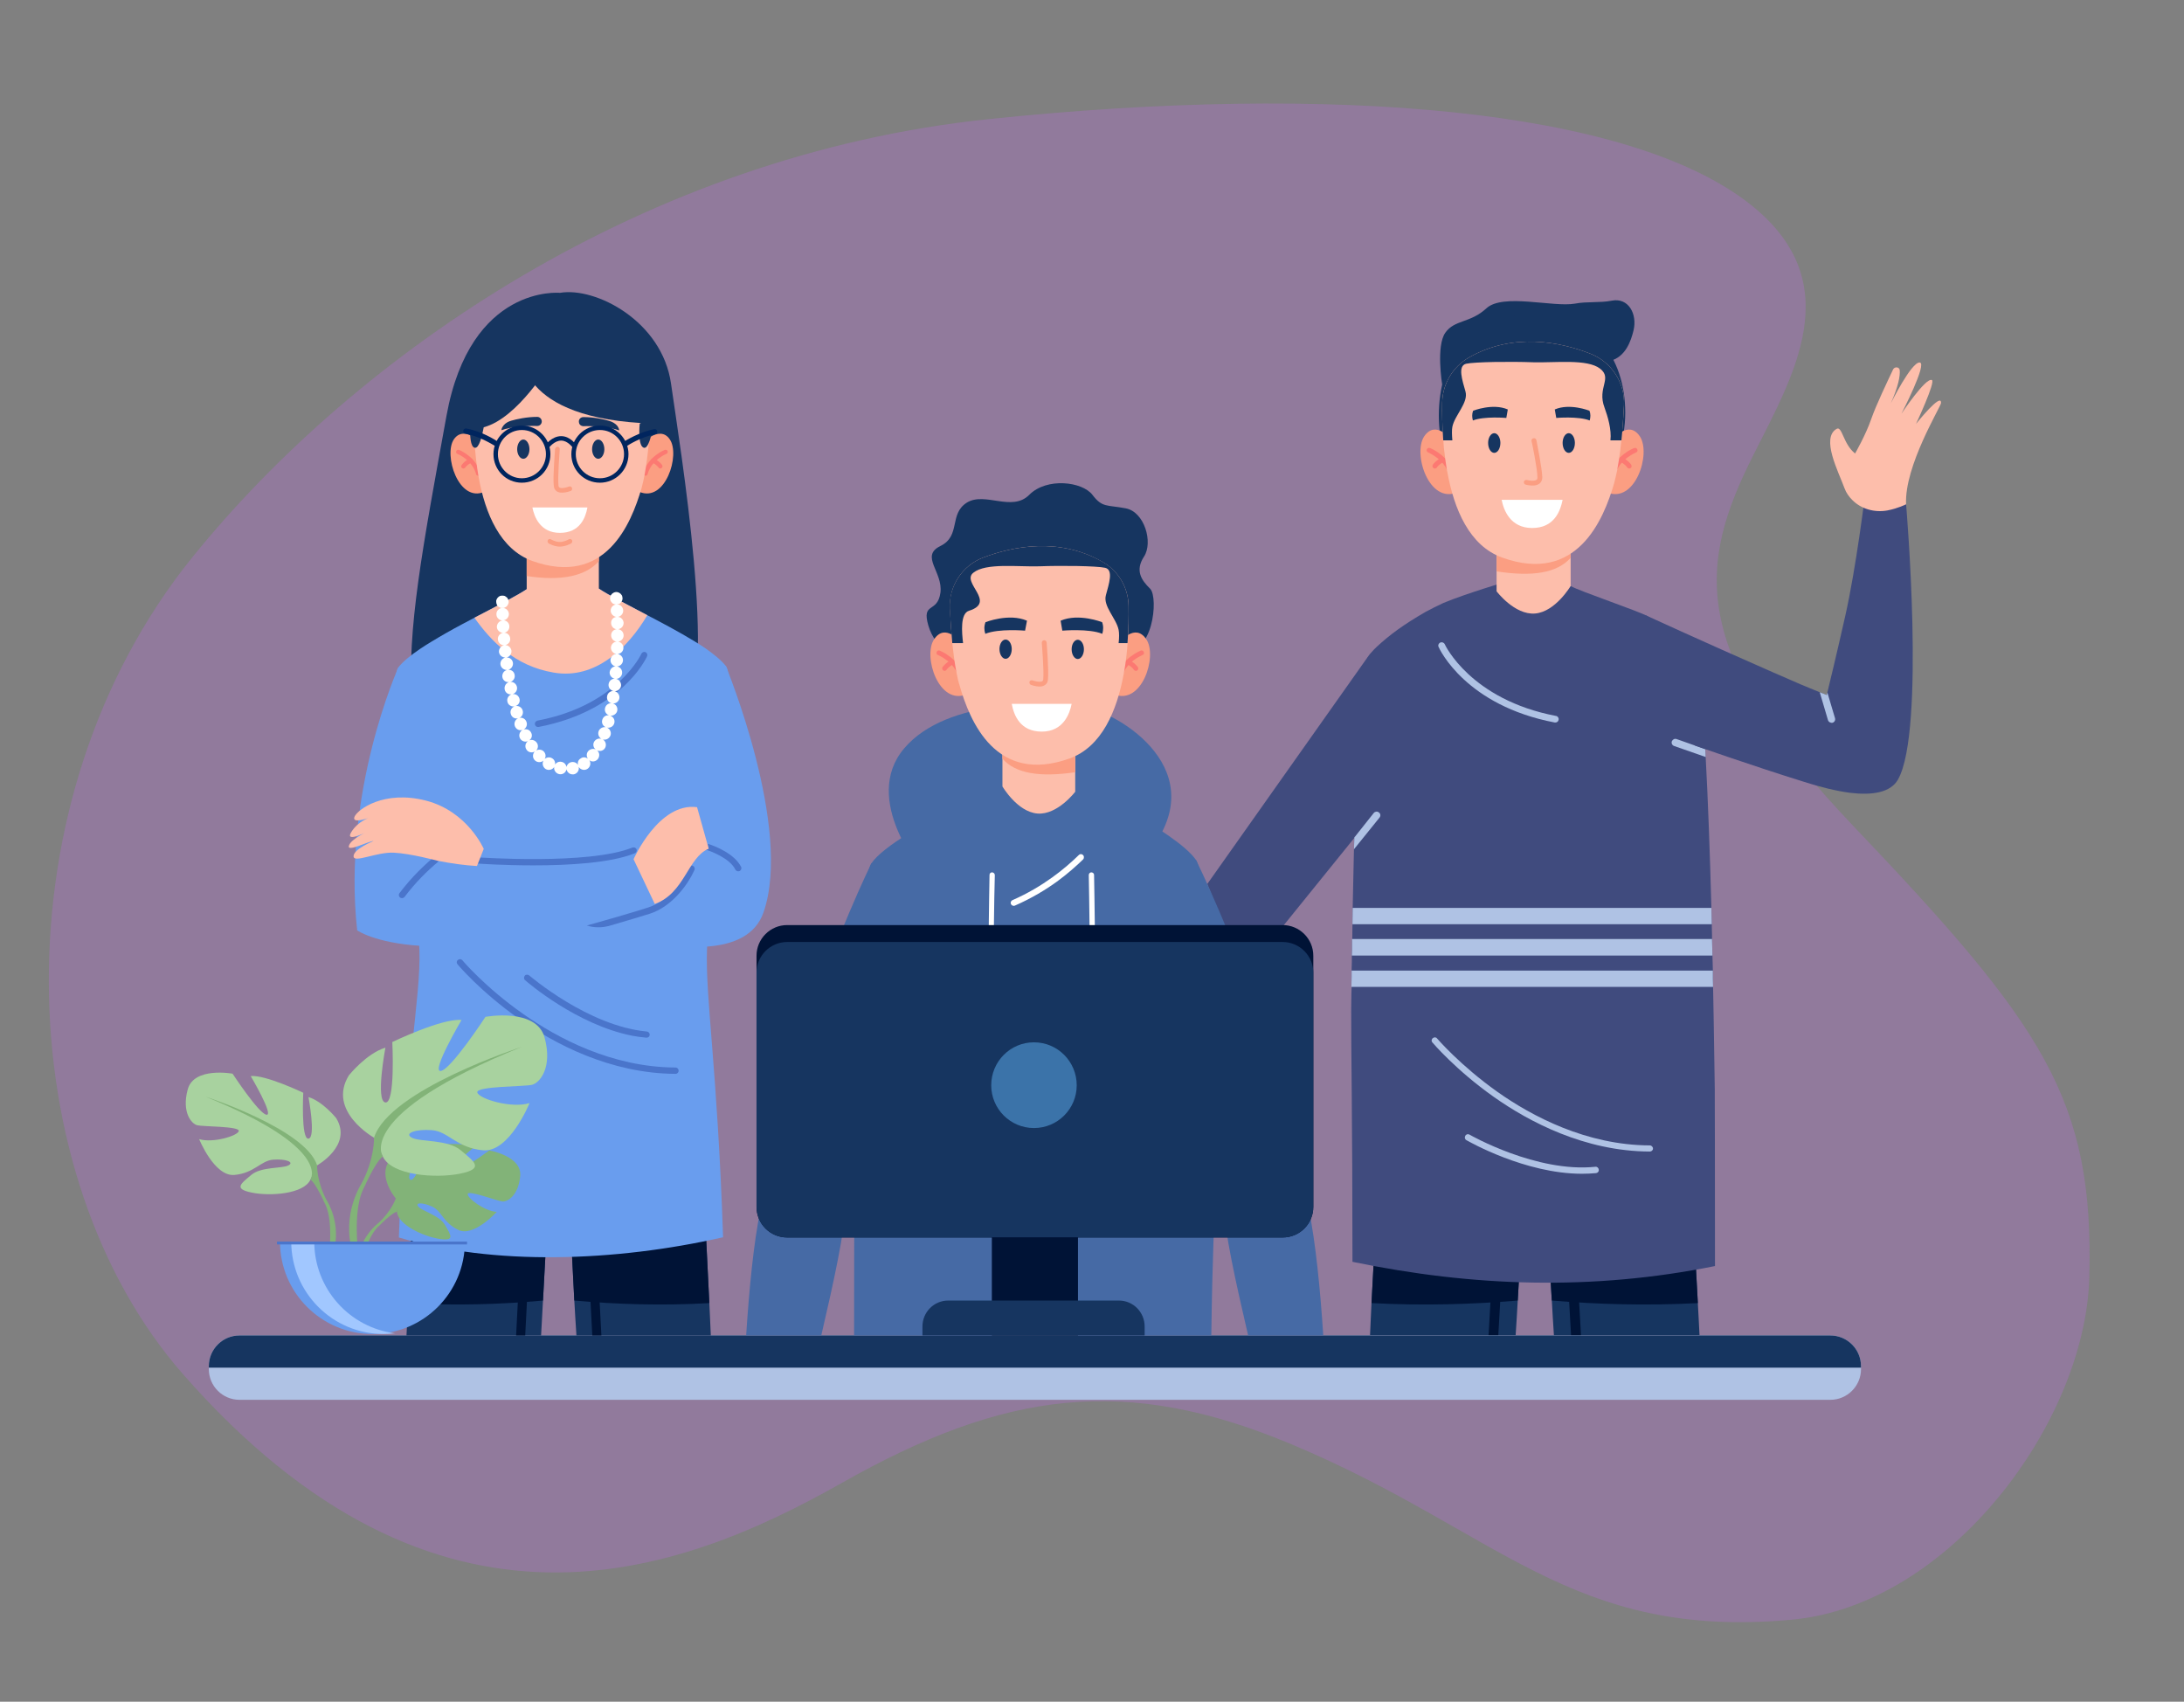 <svg xmlns="http://www.w3.org/2000/svg" width="1032" height="804" fill="none" viewBox="0 0 1032 804"><rect x="0" y="0" width="1032" height="804" fill="#808080" stroke="none"/><path fill="url(#paint0_linear_826_502)" d="M86.481 649.268C4.414 555.685 -2.059 378.273 91.006 263.144C168.586 167.211 304.45 73.27 467.097 56.286C629.743 39.302 769.972 51.196 827.204 96.661C874.027 133.851 847.066 177.845 828.22 215.583C803.023 265.959 796.473 307.062 875.534 390.024C965.799 484.72 989.466 519.401 987.258 603.401C985.513 671.713 921.489 758.394 846.577 765.265C742.244 774.814 708.18 723.397 610.362 682.41C531.931 649.522 474.929 656.971 397.6 700.741C320.242 744.477 206.881 786.587 86.481 649.268Z" opacity=".5"/><g clip-path="url(#clip0_826_502)"><path fill="#163560" d="M716.179 630.961C716.579 625.161 716.879 619.561 717.179 614.461C718.379 593.461 719.179 579.061 719.179 579.061L710.979 578.661L706.279 578.461L650.379 576.061C650.379 576.061 649.279 592.061 648.079 615.661C647.879 620.461 647.579 625.561 647.379 630.961H716.179Z"/><path fill="#001336" d="M710.978 578.661L719.178 579.061C719.178 579.061 718.378 593.461 717.178 614.461C695.678 616.261 672.178 616.961 648.078 615.661C649.278 592.061 650.378 576.061 650.378 576.061L706.278 578.461L710.978 578.661Z"/><path fill="#001336" d="M707.979 630.961C709.279 608.561 710.379 589.261 710.979 578.761L706.379 578.461C705.779 589.161 704.679 608.461 703.379 630.961H707.979Z"/><path fill="#163560" d="M734.276 630.961H803.076C802.776 625.561 802.576 620.461 802.276 615.661C801.076 592.061 800.076 576.061 800.076 576.061L744.076 578.461L739.476 578.661L731.176 579.061C731.176 579.061 731.976 593.461 733.276 614.461C733.576 619.561 733.876 625.161 734.276 630.961Z"/><path fill="#001336" d="M739.476 578.661L731.176 579.061C731.176 579.061 731.976 593.461 733.276 614.461C754.776 616.261 778.276 616.961 802.276 615.661C801.076 592.061 800.076 576.061 800.076 576.061L744.076 578.461L739.476 578.661Z"/><path fill="#001336" d="M747.077 630.961C745.777 608.461 744.677 589.161 744.077 578.461L739.477 578.761C739.977 589.261 741.077 608.561 742.377 630.961H747.077Z"/><path fill="#404B7E" d="M810.378 598.161C752.478 609.861 695.979 607.961 639.079 596.161C639.079 528.861 638.379 493.361 638.479 476.361C638.545 474.027 638.579 471.727 638.579 469.461C638.579 468.394 638.612 467.327 638.679 466.261C638.679 464.661 638.679 463.061 638.679 461.461C638.679 460.994 638.679 460.527 638.679 460.061C638.679 459.527 638.679 459.027 638.679 458.561C638.745 458.427 638.745 458.294 638.679 458.161C638.745 456.894 638.779 455.627 638.779 454.361C638.779 453.427 638.779 452.461 638.779 451.461C638.845 450.594 638.878 449.761 638.878 448.961C638.878 447.561 638.878 446.161 638.878 444.761C638.878 444.427 638.912 444.061 638.979 443.661C638.979 441.327 639.012 438.994 639.079 436.661V436.461C639.079 433.994 639.112 431.494 639.179 428.961C639.379 419.561 639.579 410.261 639.779 401.261C639.845 399.394 639.912 397.527 639.979 395.661C641.079 355.361 642.879 322.661 645.679 312.561C646.012 311.294 646.345 310.394 646.679 309.861C647.079 309.261 647.579 308.661 648.179 308.061C648.845 307.261 649.645 306.427 650.579 305.561C656.679 299.961 662.779 295.361 673.679 289.061C674.879 288.361 680.679 285.461 682.079 284.861C693.479 280.161 711.479 274.961 711.679 274.761L742.378 276.961C745.978 279.161 774.979 288.961 778.579 291.161C779.579 291.827 780.612 292.494 781.679 293.161C789.979 298.561 797.079 303.861 800.179 308.361C802.479 311.761 804.279 329.161 805.779 353.961C805.845 355.161 805.912 356.394 805.979 357.661C807.079 378.061 807.979 402.861 808.679 428.961C808.745 431.561 808.812 434.127 808.878 436.661C808.878 436.994 808.878 437.327 808.878 437.661C808.878 439.127 808.912 440.594 808.979 442.061C808.979 442.594 808.979 443.127 808.979 443.661C809.045 446.261 809.112 448.861 809.179 451.461C809.245 453.794 809.312 456.161 809.378 458.561C809.378 459.827 809.378 461.127 809.378 462.461C809.445 463.727 809.479 464.994 809.479 466.261C809.612 471.727 809.712 477.161 809.779 482.561C809.979 493.361 810.079 504.061 810.279 514.461C810.279 515.594 810.279 516.761 810.279 517.961C810.279 520.561 810.378 543.861 810.378 598.161Z"/><path fill="#163560" d="M681.476 181.761C681.476 181.761 678.476 163.461 682.976 157.161C687.376 150.961 694.676 152.761 702.376 145.661C710.176 138.461 733.876 145.261 744.176 143.461C749.876 142.361 755.976 143.161 761.576 142.061C769.476 140.461 773.776 148.361 771.876 156.161C770.676 161.061 768.176 168.561 760.976 170.461C760.976 170.461 692.076 157.961 681.476 181.761Z"/><path fill="#163560" d="M679.879 196.46C679.879 223.06 696.279 241.36 722.879 241.36C749.479 241.36 767.979 221.66 767.979 195.06C767.979 168.46 752.279 148.36 725.679 148.36C693.779 148.36 679.879 169.86 679.879 196.46Z"/><path fill="#FB9E82" d="M685.876 207.861C685.876 207.861 678.476 198.061 672.976 206.161C667.476 214.361 675.276 238.361 688.676 232.561L685.876 207.861Z"/><path fill="#FC7972" d="M685.779 225.06C685.279 225.06 684.879 224.76 684.679 224.26C682.579 216.86 674.879 213.86 674.879 213.76C674.279 213.56 673.979 212.86 674.179 212.36C674.379 211.76 675.079 211.46 675.679 211.66C675.979 211.76 684.479 215.06 686.879 223.66C687.079 224.26 686.679 224.86 686.079 225.06C686.012 225.06 685.912 225.06 685.779 225.06Z"/><path fill="#FC7972" d="M677.976 221.361C677.776 221.361 677.576 221.294 677.376 221.161C676.876 220.861 676.676 220.161 677.076 219.561C677.076 219.461 678.476 217.461 681.376 216.161C681.876 215.861 682.576 216.161 682.876 216.761C683.076 217.261 682.876 217.961 682.276 218.261C680.076 219.261 678.976 220.761 678.976 220.861C678.776 221.161 678.376 221.361 677.976 221.361Z"/><path fill="#FB9E82" d="M761.976 207.861C761.976 207.861 769.376 198.061 774.876 206.161C780.376 214.361 772.576 238.361 759.176 232.561L761.976 207.861Z"/><path fill="#FC7972" d="M762.076 225.06C762.576 225.06 763.076 224.76 763.176 224.26C765.276 216.86 772.976 213.86 773.076 213.76C773.676 213.56 773.976 212.86 773.676 212.36C773.476 211.76 772.876 211.46 772.276 211.66C771.876 211.76 763.376 215.06 760.976 223.66C760.876 224.26 761.176 224.86 761.776 225.06C761.909 225.06 762.009 225.06 762.076 225.06Z"/><path fill="#FC7972" d="M769.879 221.361C770.079 221.361 770.279 221.294 770.479 221.161C770.979 220.861 771.179 220.161 770.779 219.561C770.779 219.461 769.379 217.461 766.579 216.161C765.979 215.861 765.279 216.161 765.079 216.761C764.779 217.261 765.079 217.961 765.679 218.261C767.879 219.261 768.879 220.761 768.879 220.861C769.179 221.161 769.479 221.361 769.879 221.361Z"/><path fill="#FDBEAB" d="M742.176 252.961V276.861C742.176 276.861 734.976 289.061 725.376 289.861C715.676 290.661 707.176 279.361 707.176 279.361V254.561L742.176 252.961Z"/><path fill="#FB9E82" d="M742.176 252.961V263.561C735.676 270.761 724.176 272.561 707.176 269.961V254.561L742.176 252.961Z"/><path fill="#FDBEAB" d="M681.976 207.461C682.043 208.861 682.143 210.261 682.276 211.661C682.676 215.261 683.176 218.861 683.776 222.561C683.843 222.694 683.876 222.794 683.876 222.861C687.076 240.561 694.276 257.861 709.876 263.461C745.076 276.061 757.676 245.761 762.776 228.161C763.276 226.161 763.776 224.061 764.276 221.661C764.276 221.594 764.276 221.494 764.276 221.361C764.776 218.761 765.176 216.061 765.576 213.161C765.843 211.028 766.076 208.894 766.276 206.761C766.776 201.461 767.176 196.161 767.376 191.461C767.876 180.761 761.476 170.961 751.376 167.061C736.976 161.461 714.976 157.061 694.176 168.861C686.476 173.261 681.676 181.361 681.476 190.161C681.376 195.061 681.476 200.961 681.976 207.461Z"/><path fill="#163560" d="M708.976 209.261C708.976 211.861 707.676 213.961 706.076 213.961C704.476 213.961 703.176 211.861 703.176 209.261C703.176 206.761 704.476 204.661 706.076 204.661C707.676 204.661 708.976 206.761 708.976 209.261Z"/><path fill="#163560" d="M744.179 209.261C744.179 211.861 742.879 213.961 741.279 213.961C739.679 213.961 738.379 211.861 738.379 209.261C738.379 206.761 739.679 204.661 741.279 204.661C742.879 204.661 744.179 206.761 744.179 209.261Z"/><path fill="#163560" d="M751.076 194.06C751.076 194.06 741.776 190.36 734.676 193.46L735.376 197.46C735.376 197.46 745.876 196.56 751.176 198.66C751.576 197.16 751.676 195.66 751.076 194.06Z"/><path fill="#163560" d="M696.077 194.06C696.077 194.06 705.377 190.36 712.477 193.46L711.777 197.46C711.777 197.46 701.277 196.56 695.977 198.66C695.577 197.16 695.477 195.66 696.077 194.06Z"/><path fill="#FB9E82" d="M725.078 229.361C723.178 229.561 721.178 229.061 720.878 228.961C720.278 228.861 719.978 228.161 720.078 227.561C720.278 226.961 720.878 226.661 721.478 226.761C722.578 227.061 725.078 227.461 726.078 226.661C726.278 226.561 726.478 226.261 726.478 225.561C726.478 221.561 723.778 208.461 723.678 208.361C723.578 207.761 723.978 207.161 724.578 207.061C725.178 206.861 725.778 207.261 725.978 207.861C726.078 208.461 728.678 221.261 728.778 225.461C728.778 227.061 728.078 227.961 727.478 228.461C726.778 228.961 725.978 229.261 725.078 229.361Z"/><path fill="#fff" d="M709.578 236.161C710.478 240.861 713.578 249.461 723.978 249.461C734.378 249.461 737.278 241.561 738.378 236.161H709.578Z"/><path fill="#163560" d="M766.176 208.061H760.976C761.576 202.961 759.676 196.661 758.176 192.561C754.576 183.061 762.076 178.861 756.076 174.161C749.976 169.461 734.876 171.461 724.476 171.161C713.876 170.761 696.876 170.961 692.776 171.861C688.676 172.861 690.976 179.661 692.476 184.961C693.976 190.261 687.376 196.161 686.276 201.661C685.976 203.261 686.076 205.561 686.276 208.061H681.976C681.476 201.461 681.376 195.161 681.476 190.161C681.676 181.361 686.476 173.261 694.176 168.861C714.976 157.061 736.976 161.461 751.376 167.061C761.476 170.961 767.876 180.761 767.376 191.461C767.076 196.561 766.776 202.361 766.176 208.061Z"/><path fill="#404B7E" d="M646.677 309.86L570.477 417.66L587.177 461.16L639.977 395.86C639.977 395.86 649.977 350.66 646.677 309.86Z"/><path fill="#AFC2E4" d="M805.978 357.66L791.078 352.46C790.178 352.16 789.678 351.16 789.978 350.26C790.378 349.36 791.278 348.86 792.178 349.16L805.778 353.96C805.844 355.16 805.911 356.394 805.978 357.66Z"/><path fill="#AFC2E4" d="M651.877 386.261L639.777 401.261C639.844 399.394 639.911 397.527 639.977 395.661L649.177 384.061C649.777 383.361 650.877 383.261 651.577 383.861C652.377 384.461 652.477 385.461 651.877 386.261Z"/><path fill="#AFC2E4" d="M779.578 544.061C748.778 543.961 722.478 529.961 705.878 518.261C687.878 505.561 676.978 492.661 676.878 492.561C676.278 491.961 676.378 490.961 677.078 490.461C677.678 489.961 678.578 489.961 679.078 490.661C679.178 490.761 689.978 503.361 707.578 515.861C723.878 527.361 749.578 541.061 779.578 541.161C780.378 541.161 781.078 541.861 781.078 542.661C781.078 543.461 780.378 544.061 779.578 544.061Z"/><path fill="#AFC2E4" d="M747.476 554.56C720.776 554.56 694.076 539.36 692.876 538.66C692.176 538.26 691.976 537.36 692.376 536.66C692.776 535.86 693.676 535.66 694.376 536.06C694.676 536.26 726.076 554.16 753.876 551.26C754.676 551.16 755.376 551.76 755.476 552.66C755.576 553.46 754.976 554.16 754.176 554.26C751.976 554.46 749.742 554.56 747.476 554.56Z"/><path fill="#AFC2E4" d="M639.078 436.461V436.661H808.878C808.811 434.128 808.745 431.561 808.678 428.961H639.178C639.111 431.428 639.078 433.928 639.078 436.461Z"/><path fill="#AFC2E4" d="M638.777 451.461H809.177C809.111 448.861 809.044 446.261 808.977 443.661H638.877C638.877 444.061 638.877 444.428 638.877 444.761C638.877 446.161 638.877 447.561 638.877 448.961C638.877 449.761 638.844 450.594 638.777 451.461Z"/><path fill="#AFC2E4" d="M638.578 466.261H809.478C809.478 464.994 809.445 463.727 809.378 462.461C809.378 461.127 809.378 459.827 809.378 458.561H638.678C638.678 459.027 638.678 459.527 638.678 460.061C638.678 460.527 638.678 460.994 638.678 461.461C638.678 463.061 638.645 464.661 638.578 466.261Z"/><path fill="#AFC2E4" d="M734.978 341.36C735.678 341.36 736.378 340.86 736.478 340.06C736.678 339.26 736.078 338.36 735.278 338.26C694.878 330.56 682.778 304.66 682.678 304.36C682.278 303.56 681.378 303.26 680.578 303.56C679.778 303.96 679.378 304.86 679.778 305.66C680.278 306.86 692.678 333.36 734.678 341.36C734.745 341.36 734.845 341.36 734.978 341.36Z"/><path fill="#404B7E" d="M896.878 368.261C893.378 374.461 884.778 375.861 874.078 374.561C867.478 373.661 860.178 371.861 852.678 369.461C827.278 361.561 800.978 352.261 800.978 352.261L777.578 290.661C777.578 290.661 803.178 302.461 837.578 317.561C842.378 319.661 846.978 321.661 851.378 323.561C854.311 324.761 857.145 325.927 859.878 327.061C861.011 327.527 862.111 327.961 863.178 328.361C863.178 328.361 863.278 327.961 863.478 327.161C864.478 323.061 867.878 309.061 871.878 291.261C877.078 268.361 881.378 233.061 881.378 233.061L900.678 238.261C900.678 238.261 909.878 345.161 896.878 368.261Z"/><path fill="#AFC2E4" d="M865.979 341.461C865.079 341.661 864.079 341.161 863.779 340.261L859.879 327.061C861.012 327.527 862.112 327.961 863.179 328.361C863.179 328.361 863.279 327.961 863.479 327.161L867.079 339.261C867.379 340.161 866.879 341.161 865.979 341.461Z"/><path fill="#FDBEAB" d="M891.878 241.161C885.878 242.261 879.478 240.561 875.178 236.161C873.678 234.661 872.378 232.861 871.578 230.661C868.778 222.961 860.378 207.061 867.778 202.661C870.478 200.961 870.878 209.761 876.578 214.261C876.578 214.261 881.678 205.361 884.178 198.061C886.378 191.661 891.978 179.961 894.578 174.461C895.378 173.061 897.578 173.361 897.678 174.961C897.878 177.661 897.078 182.361 893.478 190.561C893.478 190.561 903.078 171.161 907.078 171.261C910.978 171.361 898.478 195.461 898.478 195.461C898.478 195.461 909.978 178.161 912.878 179.561C914.678 180.461 905.378 200.261 905.378 200.261C905.378 200.261 917.578 184.961 917.178 190.461C917.078 192.161 899.778 220.261 900.678 238.261C900.678 238.261 896.978 240.161 891.878 241.161Z"/><path fill="#AFC2E4" d="M879.376 645.461V646.861C879.376 654.861 872.876 661.361 864.876 661.361H113.176C105.176 661.361 98.676 654.861 98.676 646.861V645.461C98.676 637.461 105.176 630.961 113.176 630.961H864.876C872.876 630.961 879.376 637.461 879.376 645.461Z"/><path fill="#163560" d="M879.376 645.461V646.161H98.676V645.461C98.676 637.461 105.176 630.961 113.176 630.961H864.876C872.876 630.961 879.376 637.461 879.376 645.461Z"/><path fill="#466AA5" d="M574.478 562.161C574.411 563.028 574.345 564.261 574.278 565.861C573.878 574.361 572.878 593.561 572.378 630.961H403.578C403.578 596.561 403.678 577.261 403.678 566.761C403.678 561.261 403.678 558.161 403.778 556.561C403.778 556.161 403.778 555.728 403.778 555.261C403.778 552.861 403.811 550.428 403.878 547.961C403.945 542.828 404.011 537.694 404.078 532.561C405.178 470.461 407.378 414.261 411.778 407.861C417.278 399.761 437.878 388.461 454.978 379.061C455.378 378.861 455.745 378.628 456.078 378.361C456.611 378.094 457.111 377.828 457.578 377.561C459.178 376.694 460.745 375.861 462.278 375.061C468.578 371.561 473.778 368.461 476.878 366.161C477.878 367.861 482.078 377.361 489.778 378.061C498.178 378.861 505.678 368.261 505.678 368.261V366.161C509.178 368.761 514.878 372.261 521.478 376.061C522.945 376.928 524.445 377.794 525.978 378.661C526.378 378.861 526.778 379.094 527.178 379.361C528.845 380.361 530.545 381.361 532.278 382.361C546.078 390.461 560.378 399.361 565.178 406.361C570.078 413.661 572.878 484.061 574.378 555.161C574.378 556.361 574.378 557.594 574.378 558.861C574.445 559.528 574.478 560.194 574.478 560.861C574.478 561.194 574.478 561.628 574.478 562.161Z"/><path fill="#82B378" d="M417.876 531.961C413.176 539.361 406.776 551.461 403.676 566.761C403.676 561.261 403.676 558.161 403.776 556.561C403.776 556.161 403.776 555.728 403.776 555.261C404.976 551.361 406.376 547.761 407.776 544.661C410.376 538.861 413.176 534.061 415.476 530.361C415.676 530.061 415.976 529.861 416.376 529.761C417.676 529.461 418.576 530.861 417.876 531.961Z"/><path fill="#82B378" d="M574.479 562.161C574.413 563.028 574.346 564.261 574.279 565.861C571.079 550.961 564.879 539.161 560.279 531.961C559.579 530.861 560.479 529.461 561.779 529.761C562.079 529.861 562.479 530.061 562.679 530.361C564.979 534.061 567.779 538.861 570.379 544.661C571.679 547.761 573.079 551.261 574.379 555.161C574.379 556.361 574.379 557.594 574.379 558.861C574.446 559.728 574.479 560.828 574.479 562.161Z"/><path fill="#466AA5" d="M436.178 412.16C436.178 412.16 406.778 377.86 427.178 353.66C447.678 329.36 496.278 331.56 512.278 334.06C528.278 336.46 575.178 364.36 541.678 403.96C508.178 443.46 436.178 412.16 436.178 412.16Z"/><path fill="#82B378" d="M442.078 543.461C455.778 554.161 474.178 563.461 498.478 566.861C499.478 567.061 500.278 566.261 500.278 565.361C500.278 565.361 500.278 565.328 500.278 565.261C500.278 564.561 499.678 563.961 498.878 563.861C475.278 560.461 457.378 551.461 443.978 540.961C442.978 540.261 441.578 540.961 441.578 542.161C441.578 542.161 441.578 542.195 441.578 542.261C441.478 542.761 441.778 543.161 442.078 543.461Z"/><path fill="#82B378" d="M448.477 523.761V523.861C448.477 524.128 448.543 524.361 448.677 524.561C449.477 525.961 450.377 527.395 451.377 528.861C457.077 536.961 467.877 547.661 486.777 552.761C486.91 552.828 487.01 552.861 487.077 552.861C487.777 552.861 488.277 552.361 488.477 551.761C488.677 551.061 488.277 550.261 487.477 550.061C467.077 544.561 456.477 532.261 451.077 523.061C450.377 521.761 448.477 522.361 448.477 523.761Z"/><path fill="#fff" d="M509.778 403.96C503.478 410.16 492.878 418.96 478.478 425.26C477.978 425.46 477.578 425.96 477.578 426.56C477.578 427.56 478.678 428.26 479.578 427.86C487.578 424.36 494.278 420.26 499.378 416.56C504.578 412.76 508.678 409.06 511.778 406.06C512.078 405.76 512.178 405.36 512.178 404.96C512.178 403.76 510.678 403.06 509.778 403.96Z"/><path fill="#fff" d="M468.778 535.261C468.078 535.261 467.578 534.761 467.578 534.061C466.278 474.461 467.578 413.961 467.578 413.361C467.578 412.661 468.078 412.161 468.778 412.161C469.478 412.161 470.078 412.761 470.078 413.461C469.978 414.061 468.678 474.461 470.078 534.061C470.078 534.761 469.478 535.261 468.778 535.261Z"/><path fill="#fff" d="M515.677 535.261C514.977 535.261 514.477 534.761 514.477 534.061C515.777 474.461 514.477 414.061 514.477 413.461C514.477 412.761 514.977 412.161 515.677 412.161C516.377 412.161 516.977 412.661 516.977 413.361C516.977 413.961 518.277 474.461 516.977 534.061C516.977 534.761 516.377 535.261 515.677 535.261Z"/><path fill="#163560" d="M534.876 292.461C534.876 318.561 518.776 336.661 492.576 336.661C466.476 336.661 448.176 317.261 448.176 291.061C448.176 264.861 463.676 245.061 489.876 245.061C521.276 245.061 534.876 266.261 534.876 292.461Z"/><path fill="#163560" d="M451.578 309.661C451.578 309.661 441.978 306.961 438.678 295.561C435.378 284.161 442.978 289.961 444.378 280.061C445.678 270.161 434.578 262.761 444.378 257.961C454.178 253.161 448.278 242.861 456.878 237.461C465.478 232.161 478.178 242.061 486.378 233.761C494.678 225.461 511.378 227.561 516.178 233.761C520.878 239.961 522.978 238.461 531.878 240.161C540.778 241.761 544.978 256.261 540.578 262.961C536.278 269.561 539.278 274.061 543.478 278.161C547.578 282.361 544.678 310.761 530.478 306.761C516.178 302.761 451.578 309.661 451.578 309.661Z"/><path fill="#FB9E82" d="M528.976 303.66C528.976 303.66 536.276 293.96 541.676 302.06C547.076 310.06 539.476 333.66 526.176 327.96L528.976 303.66Z"/><path fill="#FC7972" d="M529.076 320.561C529.576 320.561 530.076 320.261 530.176 319.761C532.176 312.461 539.776 309.561 539.876 309.461C540.476 309.261 540.776 308.661 540.476 308.061C540.276 307.461 539.676 307.161 539.076 307.361C538.676 307.561 530.376 310.761 527.976 319.161C527.876 319.761 528.176 320.361 528.776 320.561C528.909 320.627 529.009 320.627 529.076 320.561Z"/><path fill="#FC7972" d="M536.777 316.961C536.977 316.961 537.177 316.894 537.377 316.761C537.877 316.461 537.977 315.761 537.677 315.161C537.577 315.161 536.277 313.061 533.477 311.861C532.877 311.561 532.277 311.861 531.977 312.361C531.777 312.961 531.977 313.561 532.577 313.861C534.777 314.861 535.777 316.361 535.777 316.461C535.977 316.761 536.377 316.961 536.777 316.961Z"/><path fill="#FB9E82" d="M454.076 303.66C454.076 303.66 446.776 293.96 441.376 302.06C435.976 310.06 443.676 333.66 456.876 327.96L454.076 303.66Z"/><path fill="#FC7972" d="M453.978 320.561C453.478 320.561 453.078 320.261 452.878 319.761C450.878 312.461 443.278 309.561 443.178 309.461C442.678 309.261 442.378 308.661 442.578 308.061C442.778 307.461 443.478 307.161 443.978 307.361C444.378 307.561 452.678 310.761 455.078 319.161C455.278 319.761 454.878 320.361 454.278 320.561C454.212 320.627 454.112 320.627 453.978 320.561Z"/><path fill="#FC7972" d="M446.379 316.961C446.179 316.961 445.979 316.894 445.779 316.761C445.179 316.461 445.079 315.761 445.379 315.161C445.479 315.161 446.779 313.061 449.579 311.861C450.179 311.561 450.879 311.861 451.079 312.361C451.379 312.961 451.079 313.561 450.479 313.861C448.379 314.861 447.279 316.361 447.279 316.461C447.079 316.761 446.679 316.961 446.379 316.961Z"/><path fill="#FDBEAB" d="M473.676 347.961V371.561C473.676 371.561 480.676 383.561 490.176 384.361C499.676 385.161 508.076 374.061 508.076 374.061V349.661L473.676 347.961Z"/><path fill="#FB9E82" d="M473.676 347.961V358.461C479.976 365.561 491.376 367.261 508.076 364.861V349.661L473.676 347.961Z"/><path fill="#FDBEAB" d="M532.879 302.961C532.579 307.961 531.979 313.161 530.979 318.461C527.779 335.761 520.679 352.861 505.379 358.361C470.679 370.761 458.279 340.961 453.379 323.661C452.779 321.761 452.279 319.561 451.879 317.261C451.079 313.161 450.479 308.561 449.979 303.861C449.479 298.261 449.079 292.561 448.879 287.561C448.279 276.961 454.679 267.261 464.479 263.461C478.779 258.061 500.379 253.761 520.779 265.361C528.379 269.561 533.179 277.561 533.279 286.261C533.379 290.961 533.279 296.761 532.879 302.961Z"/><path fill="#163560" d="M506.379 306.761C506.379 309.261 507.679 311.361 509.279 311.361C510.879 311.361 512.179 309.261 512.179 306.761C512.179 304.261 510.879 302.261 509.279 302.261C507.679 302.261 506.379 304.261 506.379 306.761Z"/><path fill="#163560" d="M472.277 306.661C472.277 309.161 473.577 311.261 475.177 311.261C476.777 311.261 478.077 309.161 478.077 306.661C478.077 304.161 476.777 302.161 475.177 302.161C473.577 302.161 472.277 304.161 472.277 306.661Z"/><path fill="#163560" d="M520.776 293.961C520.776 293.961 509.676 289.561 501.176 293.261L501.976 297.961C501.976 297.961 514.576 296.861 520.876 299.461C521.376 297.661 521.476 295.761 520.776 293.961Z"/><path fill="#163560" d="M465.679 293.961C465.679 293.961 476.779 289.561 485.279 293.261L484.379 297.961C484.379 297.961 471.879 296.861 465.579 299.461C464.979 297.661 464.979 295.761 465.679 293.961Z"/><path fill="#FB9E82" d="M491.177 324.361C489.277 324.361 487.377 323.661 487.077 323.561C486.577 323.261 486.277 322.661 486.477 322.061C486.677 321.461 487.377 321.261 487.977 321.461C488.977 321.861 491.377 322.461 492.477 321.861C492.677 321.761 492.877 321.561 492.977 320.861C493.377 316.961 492.277 303.861 492.277 303.661C492.277 303.061 492.677 302.561 493.377 302.461C493.977 302.461 494.477 302.861 494.577 303.561C494.577 304.061 495.677 316.961 495.177 321.061C495.077 322.661 494.277 323.361 493.577 323.761C492.877 324.261 491.977 324.361 491.177 324.361Z"/><path fill="#fff" d="M506.378 332.561C505.478 337.161 502.478 345.661 492.278 345.661C481.978 345.661 479.078 337.861 478.078 332.561H506.378Z"/><path fill="#163560" d="M449.977 303.861H455.077C454.477 298.761 453.677 289.861 457.877 288.561C471.077 284.461 453.977 275.161 459.977 270.561C465.877 265.861 480.777 267.861 491.077 267.561C501.477 267.161 518.177 267.361 522.177 268.261C526.277 269.161 523.977 275.961 522.577 281.161C521.077 286.361 527.477 292.161 528.577 297.561C528.877 299.061 528.877 301.361 528.577 303.861H532.777C533.277 297.361 533.377 291.161 533.277 286.261C533.177 277.561 528.377 269.561 520.877 265.361C500.377 253.761 478.777 258.061 464.477 263.461C454.677 267.261 448.277 276.961 448.777 287.561C449.077 292.561 449.477 298.261 449.977 303.861Z"/><path fill="#466AA5" d="M589.777 630.96C583.977 605.96 578.377 581.06 578.377 569.36L575.077 558.36L563.277 518.36L544.777 455.66C544.777 455.66 547.777 414.56 565.177 406.36C565.177 406.36 584.477 445.36 595.077 482.66C596.877 488.96 598.677 495.46 600.477 501.86C608.077 528.86 615.177 555.56 618.477 571.36C621.677 587.16 623.877 609.36 625.277 630.96H589.777Z"/><path fill="#466AA5" d="M388.078 630.96C393.878 605.96 399.378 581.06 399.478 569.36L402.678 558.36L414.578 518.36L433.078 455.66C433.078 455.66 429.178 415.96 411.778 407.86C411.778 407.86 393.378 445.36 382.778 482.66C380.978 488.96 379.178 495.46 377.378 501.86C369.778 528.86 362.678 555.56 359.378 571.36C356.078 587.16 353.978 609.36 352.578 630.96H388.078Z"/><path fill="#163560" d="M255.678 630.961C255.978 625.161 256.278 619.561 256.578 614.461C257.678 593.461 258.478 579.061 258.478 579.061L250.878 578.661L246.578 578.461L194.878 575.961C194.878 575.961 193.878 592.061 192.778 615.661C192.578 620.461 192.378 625.561 192.078 630.961H255.678Z"/><path fill="#001336" d="M250.877 578.661L258.477 579.061C258.477 579.061 257.677 593.461 256.577 614.461C236.677 616.261 214.977 616.961 192.777 615.661C193.877 592.061 194.877 575.961 194.877 575.961L246.577 578.461L250.877 578.661Z"/><path fill="#001336" d="M248.179 630.961C249.379 608.461 250.279 589.261 250.879 578.661L246.579 578.461C245.979 589.061 245.079 608.461 243.879 630.961H248.179Z"/><path fill="#163560" d="M272.378 630.961H335.878C335.678 625.561 335.378 620.461 335.178 615.661C334.078 592.061 333.178 575.961 333.178 575.961L281.478 578.461L277.178 578.661L269.578 579.061C269.578 579.061 270.278 593.461 271.378 614.461C271.678 619.561 271.978 625.161 272.378 630.961Z"/><path fill="#001336" d="M277.178 578.661L269.578 579.061C269.578 579.061 270.278 593.461 271.378 614.461C291.278 616.261 312.978 616.961 335.178 615.661C334.078 592.061 333.178 575.961 333.178 575.961L281.478 578.461L277.178 578.661Z"/><path fill="#001336" d="M284.176 630.961C282.976 608.461 281.976 589.061 281.476 578.461L277.176 578.661C277.676 589.261 278.676 608.461 279.876 630.961H284.176Z"/><path fill="#163560" d="M264.577 138.361C264.577 138.361 222.277 134.161 210.977 196.461C199.677 258.761 192.177 297.861 194.677 330.961C197.277 364.161 305.977 355.261 322.777 338.661C339.677 322.061 321.277 210.861 317.077 181.261C312.877 151.661 281.377 135.461 264.577 138.361Z"/><path fill="#699DEE" d="M197.678 437.261C197.878 441.061 198.045 444.861 198.178 448.661C198.978 471.661 191.178 504.661 188.478 584.661C232.978 598.061 290.678 596.161 341.678 584.561C338.978 504.461 333.278 471.661 334.078 448.661C334.378 440.461 334.778 432.461 335.278 424.561C337.178 396.261 340.278 370.461 342.278 350.961C344.378 331.061 345.378 317.661 342.978 314.661C340.878 311.961 337.378 309.161 333.278 306.261C326.778 301.861 318.578 297.361 310.478 293.061C308.945 292.261 307.412 291.461 305.878 290.661C296.578 285.761 287.878 281.361 282.878 278.061C276.778 280.761 271.878 282.261 266.578 282.261C266.445 282.261 266.312 282.227 266.178 282.161C265.978 282.227 265.812 282.261 265.678 282.261C260.378 282.261 255.578 280.761 249.378 278.061C244.178 281.561 234.478 286.461 224.178 291.861C222.378 292.794 220.545 293.761 218.678 294.761C213.578 297.461 208.478 300.361 203.878 303.161C201.878 304.361 200.045 305.527 198.378 306.661C193.978 309.661 190.378 312.561 188.278 315.261C183.378 321.461 193.278 369.161 197.178 427.461C197.378 430.661 197.545 433.927 197.678 437.261Z"/><path fill="#4A75CB" d="M319.177 507.36C288.277 507.16 261.977 493.16 245.277 481.36C227.177 468.66 216.277 455.76 216.177 455.56C215.677 454.96 215.677 454.06 216.377 453.56C216.977 452.96 217.877 453.06 218.477 453.66C218.577 453.86 229.277 466.46 247.077 478.96C263.377 490.46 289.177 504.26 319.177 504.36C320.077 504.36 320.677 505.06 320.677 505.86C320.677 506.66 320.077 507.36 319.177 507.36Z"/><path fill="#4A75CB" d="M298.777 489.36C272.477 484.16 249.177 464.06 248.077 463.06C247.477 462.56 247.477 461.66 247.977 460.96C248.477 460.36 249.477 460.36 250.077 460.86C250.377 461.06 277.777 484.76 305.677 487.36C306.477 487.46 307.077 488.16 306.977 488.96C306.977 489.76 306.177 490.36 305.377 490.26C303.177 490.06 300.977 489.76 298.777 489.36Z"/><path fill="#82B378" d="M187.018 566.218C187.018 566.218 176.392 553.799 186.371 545.909C186.371 545.909 193.662 541.504 199.609 541.852C199.609 541.852 191.173 555.989 193.91 557.383C196.623 558.802 202.147 540.981 202.147 540.981C202.147 540.981 218.744 539.363 224.094 541.927C224.094 541.927 209.91 553.525 212.896 554.222C215.882 554.919 231.186 543.52 231.186 543.52C231.186 543.52 246.638 546.158 245.817 555.566C244.996 564.999 239.671 567.911 237.332 567.662C234.993 567.413 221.307 562.186 221.008 564.103C220.71 566.019 228.946 572.266 234.719 572.565C234.719 572.565 223.82 584.586 216.604 581.102C209.363 577.642 208.741 572.142 204.237 570.101C199.733 568.035 195.876 568.035 197.742 570.151C199.609 572.242 207.77 574.282 210.333 578.837C212.921 583.417 215.236 586.478 207.746 585.358C200.256 584.238 188.088 578.762 187.565 572.49C187.018 566.218 187.018 566.218 187.018 566.218Z"/><path fill="#82B378" d="M238.231 555.84C238.231 555.84 196.277 554.222 187.021 566.218C187.021 566.218 184.98 572.341 178.685 577.941C178.685 577.941 169.677 584.586 169.055 596.483L170.672 596.632C170.672 596.632 173.26 585.557 177.988 580.305C178.162 580.131 178.436 579.857 178.759 579.509C179.531 578.812 180.053 578.289 180.402 577.891C182.765 575.626 186 572.764 187.568 572.49C187.568 572.49 183.487 557.632 238.231 555.84Z"/><path fill="#A8D29F" d="M149.844 550.588C149.844 550.588 166.765 541.13 158.852 528.263C158.852 528.263 152.532 520.373 145.763 518.332C145.763 518.332 149.396 537.521 145.763 537.969C142.155 538.417 143.3 516.291 143.3 516.291C143.3 516.291 125.459 507.729 118.466 508.401C118.466 508.401 129.539 527.143 125.931 526.67C122.323 526.222 109.906 507.281 109.906 507.281C109.906 507.281 91.617 503.896 88.706 514.723C85.769 525.55 90.497 530.976 93.21 531.648C95.922 532.32 113.291 532.096 112.843 534.36C112.395 536.6 100.65 540.209 94.105 538.193C94.105 538.193 101.322 556.014 110.802 555.118C120.283 554.222 123.219 548.348 129.091 547.9C134.939 547.452 139.244 549.02 136.308 550.588C133.371 552.181 123.443 551.111 118.69 555.143C113.962 559.175 110.13 561.663 118.939 563.455C127.723 565.272 143.524 564.127 146.684 557.358C149.844 550.588 149.844 550.588 149.844 550.588Z"/><path fill="#82B378" d="M154.346 567.065C149.618 558.279 149.842 550.588 149.842 550.588C144.417 533.44 97.039 518.108 97.039 518.108C157.282 542.475 146.682 557.358 146.682 557.358C148.299 558.304 150.738 562.834 152.43 566.293C152.654 566.891 153.052 567.712 153.599 568.807C153.848 569.305 154.022 569.728 154.147 570.002C157.257 577.767 155.615 591.182 155.615 591.182L157.481 591.68C161.661 578.165 154.346 567.065 154.346 567.065Z"/><path fill="#A8D29F" d="M176.741 537.521C176.741 537.521 154.446 525.027 164.847 508.078C164.847 508.078 173.183 497.674 182.116 494.986C182.116 494.986 177.338 520.273 182.116 520.871C186.869 521.468 185.376 492.323 185.376 492.323C185.376 492.323 208.866 480.999 218.098 481.895C218.098 481.895 203.516 506.585 208.269 505.987C213.046 505.415 229.395 480.426 229.395 480.426C229.395 480.426 253.482 475.946 257.339 490.233C261.221 504.519 254.975 511.637 251.392 512.533C247.833 513.429 224.94 513.13 225.538 516.117C226.11 519.079 241.587 523.857 250.222 521.169C250.222 521.169 240.692 544.665 228.2 543.47C215.709 542.3 211.852 534.56 204.113 533.962C196.374 533.365 190.726 535.456 194.608 537.521C198.464 539.612 211.553 538.218 217.799 543.52C224.045 548.821 229.096 552.106 217.5 554.496C205.905 556.86 185.077 555.367 180.922 546.457C176.741 537.521 176.741 537.521 176.741 537.521Z"/><path fill="#82B378" d="M246.342 494.688C246.342 494.688 183.885 514.922 176.743 537.521C176.743 537.521 177.042 547.651 170.796 559.249C170.796 559.249 161.166 573.859 166.665 591.679L169.154 591.008C169.154 591.008 166.989 573.336 171.07 563.107C171.244 562.734 171.468 562.186 171.766 561.539C172.513 560.071 173.035 559 173.334 558.229C175.574 553.649 178.784 547.701 180.923 546.456C180.923 546.456 166.939 526.819 246.342 494.688Z"/><path fill="#699DEE" d="M132.301 586.603C132.301 610.72 151.884 630.283 175.996 630.283C200.133 630.283 219.691 610.72 219.691 586.603H132.301Z"/><path fill="#A1C7FF" d="M186.745 629.959C184.97 630.175 183.162 630.283 181.32 630.283C157.183 630.283 137.625 610.72 137.625 586.603H148.499C148.499 608.903 165.196 627.296 186.745 629.959Z"/><path fill="#4A75CB" d="M130.883 586.603V587.947H220.687V586.603H130.883Z"/><path fill="#4A75CB" d="M254.177 343.461C253.477 343.461 252.877 342.961 252.777 342.261C252.577 341.461 253.177 340.661 253.977 340.461C291.577 333.361 302.977 309.161 303.077 308.861C303.377 308.161 304.277 307.761 305.077 308.161C305.777 308.461 306.077 309.361 305.777 310.061C305.277 311.161 293.677 335.961 254.477 343.461C254.41 343.461 254.31 343.461 254.177 343.461Z"/><path fill="#FDBEAB" d="M305.876 290.661C296.976 305.761 281.476 321.261 261.576 317.761C243.176 314.661 231.976 302.861 224.176 291.861C234.476 286.461 244.176 281.561 249.376 278.061C255.576 280.761 260.376 282.261 265.676 282.261C265.809 282.261 265.976 282.227 266.176 282.161C266.309 282.227 266.442 282.261 266.576 282.261C271.876 282.261 276.776 280.761 282.876 278.061C287.876 281.361 296.576 285.761 305.876 290.661Z"/><path fill="#fff" d="M237.377 287.261C237.177 287.261 236.977 287.261 236.777 287.261C236.643 287.194 236.477 287.128 236.277 287.061C236.077 286.994 235.91 286.894 235.777 286.761C235.577 286.694 235.41 286.594 235.277 286.461C234.777 285.861 234.477 285.061 234.477 284.361C234.477 284.161 234.477 283.961 234.477 283.761C234.543 283.561 234.61 283.361 234.677 283.161C234.743 283.028 234.843 282.861 234.977 282.661C235.043 282.528 235.143 282.394 235.277 282.261C235.41 282.128 235.577 281.994 235.777 281.861C235.91 281.794 236.077 281.694 236.277 281.561C236.477 281.494 236.643 281.461 236.777 281.461C237.177 281.394 237.577 281.394 237.977 281.461C238.177 281.461 238.343 281.494 238.477 281.561C238.677 281.694 238.843 281.794 238.977 281.861C239.177 281.994 239.343 282.128 239.477 282.261C239.61 282.394 239.743 282.528 239.877 282.661C239.943 282.861 240.01 283.028 240.077 283.161C240.143 283.361 240.21 283.561 240.277 283.761C240.343 283.961 240.377 284.161 240.377 284.361C240.377 285.061 239.977 285.861 239.477 286.461C239.343 286.594 239.177 286.694 238.977 286.761C238.843 286.894 238.677 286.994 238.477 287.061C238.343 287.128 238.177 287.194 237.977 287.261C237.777 287.261 237.577 287.261 237.377 287.261Z"/><path fill="#fff" d="M267.676 363.461C267.376 365.061 265.876 366.061 264.276 365.761C262.676 365.461 261.576 363.861 261.876 362.361C261.076 363.661 259.276 364.161 257.876 363.361C256.476 362.461 256.076 360.761 256.776 359.361C255.676 360.361 253.776 360.361 252.676 359.161C251.576 358.061 251.576 356.261 252.676 355.061C251.376 355.861 249.576 355.461 248.776 354.161C247.876 352.861 248.176 351.061 249.476 350.161C248.076 350.761 246.376 350.161 245.676 348.761C244.976 347.361 245.576 345.661 246.876 344.861C245.376 345.361 243.876 344.561 243.276 343.061C242.776 341.661 243.376 340.061 244.776 339.361C243.276 339.761 241.776 338.861 241.376 337.361C240.876 335.861 241.676 334.361 243.076 333.761C241.576 333.961 240.076 333.061 239.776 331.561C239.376 330.061 240.276 328.561 241.676 328.061C240.176 328.261 238.776 327.261 238.476 325.761C238.176 324.161 239.076 322.761 240.476 322.261C238.976 322.461 237.576 321.361 237.376 319.861C237.176 318.361 238.076 316.861 239.576 316.561C238.076 316.561 236.676 315.461 236.476 313.961C236.276 312.461 237.276 311.061 238.776 310.661C237.276 310.661 235.976 309.561 235.776 308.061C235.676 306.561 236.676 305.161 238.176 304.861C236.676 304.861 235.376 303.661 235.276 302.161C235.076 300.661 236.176 299.261 237.676 298.961C236.176 298.961 234.876 297.761 234.776 296.261C234.776 294.661 235.876 293.361 237.376 293.161C235.876 293.061 234.576 291.861 234.576 290.261C234.476 288.661 235.776 287.261 237.376 287.261C239.076 287.161 240.376 288.461 240.476 290.061C240.476 291.561 239.376 292.861 237.976 293.061C239.376 293.161 240.676 294.361 240.676 295.861C240.776 297.361 239.776 298.661 238.276 298.961C239.776 298.961 240.976 300.161 241.076 301.661C241.276 303.161 240.176 304.461 238.776 304.761C240.276 304.861 241.476 305.961 241.676 307.461C241.776 308.961 240.876 310.261 239.376 310.661C240.876 310.561 242.176 311.661 242.376 313.161C242.576 314.661 241.576 316.061 240.176 316.461C241.676 316.361 242.976 317.361 243.176 318.861C243.476 320.361 242.576 321.761 241.176 322.161C242.576 322.061 243.976 323.061 244.276 324.561C244.576 326.061 243.676 327.461 242.276 327.961C243.776 327.761 245.076 328.661 245.476 330.161C245.876 331.561 245.076 333.061 243.676 333.561C245.176 333.361 246.576 334.261 246.976 335.661C247.376 337.061 246.776 338.561 245.476 339.161C246.876 338.861 248.276 339.661 248.776 341.061C249.276 342.361 248.776 343.861 247.476 344.661C248.876 344.261 250.376 344.861 250.976 346.161C251.676 347.461 251.276 348.961 250.076 349.761C251.376 349.261 252.876 349.761 253.676 350.961C254.476 352.061 254.276 353.661 253.376 354.561C254.476 353.961 255.976 354.061 256.976 355.061C257.876 356.061 258.076 357.461 257.376 358.561C258.376 357.761 259.776 357.561 260.876 358.261C261.976 358.861 262.476 360.161 262.276 361.261C262.876 360.261 264.076 359.661 265.376 359.961C266.576 360.161 267.476 361.161 267.676 362.361C267.976 361.161 268.876 360.261 270.076 360.061C271.276 359.861 272.476 360.361 273.076 361.361C272.876 360.161 273.276 358.961 274.376 358.361C275.376 357.561 276.776 357.661 277.776 358.461C277.076 357.361 277.076 355.961 277.876 354.961C278.776 353.861 280.276 353.561 281.476 354.061C280.376 353.261 280.076 351.761 280.676 350.561C281.376 349.261 282.876 348.661 284.176 349.061C282.976 348.361 282.376 346.861 282.876 345.461C283.376 344.161 284.776 343.361 286.176 343.561C284.876 342.961 284.176 341.561 284.576 340.161C284.976 338.661 286.276 337.761 287.776 337.961C286.376 337.461 285.576 336.061 285.876 334.661C286.176 333.161 287.476 332.161 288.876 332.261C287.476 331.861 286.576 330.461 286.876 328.961C287.076 327.461 288.376 326.461 289.776 326.461C288.376 326.161 287.376 324.761 287.576 323.261C287.776 321.761 288.976 320.661 290.476 320.661C288.976 320.361 287.976 319.061 288.076 317.561C288.276 316.061 289.476 314.861 290.876 314.861C289.476 314.561 288.376 313.261 288.476 311.761C288.576 310.261 289.776 309.061 291.176 308.961C289.776 308.761 288.676 307.461 288.676 305.961C288.776 304.461 289.876 303.261 291.376 303.161C289.876 302.961 288.776 301.661 288.776 300.161C288.776 298.661 289.876 297.461 291.376 297.261C289.876 297.161 288.776 295.861 288.776 294.361C288.676 292.861 289.776 291.661 291.276 291.461C289.776 291.261 288.676 290.061 288.576 288.661C288.476 286.961 289.776 285.661 291.376 285.561C293.076 285.461 294.376 286.761 294.476 288.361C294.576 289.861 293.476 291.161 291.976 291.461C293.476 291.561 294.576 292.761 294.676 294.261C294.676 295.861 293.576 297.061 292.076 297.261C293.576 297.461 294.676 298.661 294.676 300.261C294.676 301.761 293.476 302.961 292.076 303.161C293.476 303.361 294.676 304.661 294.576 306.161C294.576 307.661 293.376 308.861 291.876 308.961C293.376 309.261 294.476 310.561 294.376 312.061C294.276 313.561 293.076 314.761 291.576 314.861C293.076 315.161 294.076 316.461 293.976 317.961C293.876 319.561 292.576 320.661 291.176 320.761C292.576 321.061 293.576 322.461 293.476 323.961C293.276 325.461 291.976 326.561 290.476 326.561C291.876 326.961 292.876 328.361 292.676 329.861C292.476 331.361 291.076 332.461 289.576 332.361C291.076 332.761 291.976 334.261 291.676 335.761C291.376 337.261 289.876 338.261 288.376 338.161C289.876 338.661 290.676 340.161 290.276 341.661C289.876 343.161 288.376 344.061 286.876 343.761C288.276 344.461 288.976 346.061 288.476 347.461C287.876 348.961 286.376 349.761 284.876 349.361C286.176 350.161 286.676 351.861 285.976 353.261C285.276 354.661 283.576 355.161 282.176 354.561C283.376 355.561 283.476 357.361 282.476 358.661C281.476 359.861 279.676 360.161 278.476 359.161C279.376 360.461 278.976 362.361 277.576 363.261C276.276 364.161 274.376 363.761 273.476 362.361C273.476 362.361 273.476 362.394 273.476 362.461C273.776 364.061 272.676 365.561 271.076 365.861C270.942 365.861 270.776 365.861 270.576 365.861C269.176 365.861 267.976 364.861 267.676 363.461Z"/><path fill="#fff" d="M291.277 285.661C291.077 285.661 290.877 285.628 290.677 285.561C290.477 285.494 290.277 285.428 290.077 285.361C289.944 285.294 289.777 285.228 289.577 285.161C289.444 285.028 289.311 284.894 289.177 284.761C288.577 284.161 288.277 283.461 288.277 282.661C288.277 282.461 288.311 282.261 288.377 282.061C288.377 281.928 288.411 281.761 288.477 281.561C288.544 281.361 288.644 281.194 288.777 281.061C288.911 280.861 289.044 280.694 289.177 280.561C289.311 280.428 289.444 280.328 289.577 280.261C289.777 280.128 289.944 280.028 290.077 279.961C290.277 279.894 290.477 279.828 290.677 279.761C291.077 279.694 291.444 279.694 291.777 279.761C291.977 279.828 292.177 279.894 292.377 279.961C292.511 280.028 292.677 280.128 292.877 280.261C293.011 280.328 293.144 280.428 293.277 280.561C293.411 280.694 293.544 280.861 293.677 281.061C293.811 281.194 293.911 281.361 293.977 281.561C294.044 281.761 294.077 281.928 294.077 282.061C294.144 282.261 294.177 282.461 294.177 282.661C294.177 283.461 293.877 284.161 293.277 284.761C293.144 284.894 293.011 285.028 292.877 285.161C292.677 285.228 292.511 285.294 292.377 285.361C292.177 285.428 291.977 285.494 291.777 285.561C291.577 285.628 291.411 285.661 291.277 285.661Z"/><path fill="#FB9E82" d="M228.776 210.661C228.776 210.661 219.576 200.161 214.476 207.561C209.476 214.861 216.676 237.661 228.876 232.361L228.776 210.661Z"/><path fill="#FC7972" d="M225.979 224.76C225.579 224.76 225.079 224.46 224.979 224.06C223.179 217.26 216.179 214.46 216.179 214.46C215.579 214.26 215.379 213.66 215.579 213.16C215.779 212.56 216.379 212.36 216.879 212.56C217.179 212.66 224.879 215.76 226.979 223.46C227.179 224.06 226.779 224.66 226.279 224.76C226.146 224.76 226.046 224.76 225.979 224.76Z"/><path fill="#FC7972" d="M218.979 221.361C218.779 221.361 218.579 221.294 218.379 221.161C217.879 220.861 217.779 220.261 218.079 219.761C218.179 219.661 219.379 217.761 221.979 216.661C222.479 216.461 223.179 216.661 223.379 217.161C223.579 217.661 223.379 218.361 222.879 218.561C220.779 219.461 219.879 220.861 219.879 220.861C219.679 221.161 219.279 221.361 218.979 221.361Z"/><path fill="#FB9E82" d="M302.178 210.661C302.178 210.661 311.478 200.161 316.478 207.561C321.578 214.861 314.378 237.661 302.078 232.361L302.178 210.661Z"/><path fill="#FC7972" d="M305.076 224.76C305.476 224.76 305.876 224.46 305.976 224.06C307.876 217.26 314.776 214.46 314.876 214.46C315.376 214.26 315.676 213.66 315.476 213.16C315.276 212.56 314.676 212.36 314.176 212.56C313.776 212.66 306.176 215.76 303.976 223.46C303.876 224.06 304.176 224.66 304.776 224.76C304.843 224.76 304.943 224.76 305.076 224.76Z"/><path fill="#FC7972" d="M312.078 221.361C312.278 221.361 312.445 221.294 312.578 221.161C313.078 220.861 313.178 220.261 312.878 219.761C312.878 219.661 311.578 217.761 308.978 216.661C308.478 216.461 307.878 216.661 307.678 217.161C307.378 217.661 307.678 218.361 308.178 218.561C310.178 219.461 311.178 220.861 311.178 220.861C311.378 221.161 311.678 221.361 312.078 221.361Z"/><path fill="#FDBEAB" d="M282.979 254.761V278.061C282.979 278.061 276.079 289.961 266.679 290.761C257.279 291.661 248.879 280.561 248.879 280.561V256.361L282.979 254.761Z"/><path fill="#FB9E82" d="M282.979 254.761V265.161C276.679 272.161 265.479 274.661 248.879 272.161V256.361L282.979 254.761Z"/><path fill="#FDBEAB" d="M307.576 194.861C307.176 203.861 306.276 215.261 304.576 224.361C304.176 226.561 303.676 228.661 303.176 230.561C298.176 247.761 285.976 277.261 251.576 265.061C236.376 259.561 229.276 242.661 226.176 225.461C224.076 213.761 223.776 201.961 223.876 193.561C224.076 184.961 228.776 177.061 236.276 172.761C256.576 161.261 277.976 165.561 292.076 170.961C301.876 174.761 308.076 184.361 307.576 194.861Z"/><path fill="#163560" d="M260.078 171.461C260.078 171.461 244.878 197.561 228.578 201.861C227.778 206.161 226.378 211.861 224.378 211.561C222.178 211.161 222.078 205.461 222.178 202.261C206.878 199.561 222.478 164.561 246.478 164.061L260.078 171.461Z"/><path fill="#163560" d="M309.276 197.061C309.276 197.061 307.476 212.061 304.376 211.561C301.176 211.061 302.276 200.161 302.276 200.161L302.876 199.861C241.876 196.161 246.576 164.561 246.576 164.561C310.976 150.461 308.676 183.861 309.276 195.661V197.061Z"/><path fill="#163560" d="M250.179 212.261C250.179 214.661 248.879 216.761 247.279 216.761C245.679 216.761 244.379 214.661 244.379 212.261C244.379 209.761 245.679 207.661 247.279 207.661C248.879 207.661 250.179 209.761 250.179 212.261Z"/><path fill="#163560" d="M285.577 212.261C285.577 214.661 284.277 216.761 282.677 216.761C281.077 216.761 279.777 214.661 279.777 212.261C279.777 209.761 281.077 207.661 282.677 207.661C284.277 207.661 285.577 209.761 285.577 212.261Z"/><path fill="#163560" d="M241.578 198.761C243.978 198.061 248.778 196.961 253.878 196.961C255.178 196.961 256.178 198.161 255.978 199.461C255.778 200.561 254.878 201.261 253.778 201.261C250.278 201.061 241.278 201.561 236.978 203.261C236.878 202.561 237.378 201.761 237.978 200.961C238.878 199.861 240.178 199.161 241.578 198.761Z"/><path fill="#163560" d="M287.877 198.861C285.577 198.161 280.777 197.061 275.677 197.061C274.277 197.061 273.277 198.261 273.577 199.561C273.677 200.661 274.677 201.361 275.777 201.361C279.177 201.161 288.277 201.661 292.577 203.361C292.577 202.661 292.177 201.861 291.577 201.061C290.577 199.961 289.277 199.261 287.877 198.861Z"/><path fill="#FB9E82" d="M265.677 232.761C264.777 232.761 263.977 232.661 263.277 232.261C262.577 231.861 261.777 231.061 261.677 229.461C261.177 225.461 262.277 212.661 262.277 212.161C262.377 211.561 262.877 211.061 263.477 211.061C264.077 211.161 264.577 211.661 264.477 212.261C264.477 212.461 263.477 225.461 263.877 229.261C263.877 229.961 264.177 230.161 264.377 230.361C265.477 230.961 267.877 230.261 268.877 229.861C269.377 229.661 270.077 229.961 270.277 230.461C270.477 231.061 270.277 231.761 269.677 231.961C269.377 232.061 267.577 232.761 265.677 232.761Z"/><path fill="#fff" d="M251.578 239.761C252.378 243.961 255.178 251.761 264.578 251.761C273.978 251.761 276.678 244.661 277.578 239.761H251.578Z"/><path fill="#FB9E82" d="M264.479 258.261C261.779 258.261 259.379 256.761 259.279 256.761C258.779 256.361 258.579 255.761 258.879 255.161C259.179 254.661 259.879 254.461 260.379 254.861C260.479 254.861 262.379 256.061 264.479 256.061C266.679 256.061 268.679 254.861 268.679 254.861C269.279 254.461 269.879 254.661 270.279 255.161C270.579 255.761 270.379 256.361 269.879 256.761C269.779 256.761 267.379 258.261 264.479 258.261Z"/><path fill="#163560" d="M221.478 190.36C221.478 190.66 221.278 191.86 221.078 193.66C221.078 192.86 221.278 191.66 221.478 190.36Z"/><path fill="#00255E" fill-rule="evenodd" d="M269.977 214.561C269.977 207.161 275.977 201.061 283.477 201.061C290.877 201.061 296.977 207.161 296.977 214.561C296.977 222.061 290.877 228.061 283.477 228.061C275.977 228.061 269.977 222.061 269.977 214.561ZM272.077 214.561C272.077 220.861 277.177 225.961 283.477 225.961C289.777 225.961 294.877 220.861 294.877 214.561C294.877 208.261 289.777 203.161 283.477 203.161C277.177 203.161 272.077 208.261 272.077 214.561Z" clip-rule="evenodd"/><path fill="#00255E" fill-rule="evenodd" d="M233.176 214.561C233.176 207.161 239.176 201.061 246.576 201.061C254.076 201.061 260.076 207.161 260.076 214.561C260.076 222.061 254.076 228.061 246.576 228.061C239.176 228.061 233.176 222.061 233.176 214.561ZM235.276 214.561C235.276 220.861 240.376 225.961 246.576 225.961C252.876 225.961 257.976 220.861 257.976 214.561C257.976 208.261 252.876 203.161 246.576 203.161C240.376 203.161 235.276 208.261 235.276 214.561Z" clip-rule="evenodd"/><path fill="#00255E" d="M234.579 208.261C234.179 207.961 227.679 203.761 220.379 202.461C219.679 202.261 218.879 202.861 218.879 203.661C218.879 204.261 219.379 204.761 219.879 204.861C226.779 206.161 233.079 210.261 233.179 210.261C233.379 210.461 233.612 210.561 233.879 210.561C234.279 210.561 234.679 210.361 234.879 209.961C235.279 209.361 235.179 208.561 234.579 208.261Z"/><path fill="#00255E" d="M294.978 208.56C295.378 208.36 301.878 204.16 309.178 202.76C309.878 202.56 310.578 203.16 310.578 203.96C310.578 204.56 310.178 205.06 309.578 205.16C302.778 206.46 296.378 210.56 296.378 210.66C296.111 210.794 295.878 210.86 295.678 210.86C295.278 210.86 294.878 210.66 294.578 210.26C294.278 209.66 294.378 208.96 294.978 208.56Z"/><path fill="#00255E" d="M259.376 211.561C259.376 211.561 261.876 208.161 265.176 208.161C268.376 208.161 270.676 211.561 270.676 211.561L272.476 210.361C272.276 210.261 269.576 206.061 265.176 206.061C260.776 206.061 257.776 210.161 257.676 210.361L259.376 211.561Z"/><path fill="#699DEE" d="M360.777 431.061C353.477 452.161 320.477 450.561 282.977 439.061C282.911 439.061 282.844 439.061 282.777 439.061C282.711 438.994 282.611 438.961 282.477 438.961L277.277 437.261C276.611 437.061 275.911 436.828 275.177 436.561C271.111 435.228 267.044 433.761 262.977 432.161C249.577 427.061 236.077 421.061 223.277 414.661L223.377 414.361L227.177 404.461L228.577 401.061C228.577 401.061 298.077 408.661 333.077 401.261C333.677 401.194 334.277 401.094 334.877 400.961C334.677 400.161 334.677 399.361 334.477 398.661C315.877 335.561 336.177 323.461 342.977 314.661C342.977 314.661 374.677 391.261 360.777 431.061Z"/><path fill="#4A75CB" d="M349.478 411.561C349.278 411.628 349.078 411.661 348.878 411.661C348.278 411.661 347.778 411.361 347.478 410.861C344.878 405.461 335.878 402.161 333.078 401.261C333.678 401.194 334.278 401.094 334.878 400.961C334.678 400.161 334.545 399.394 334.478 398.661C337.978 399.761 347.078 403.361 350.178 409.561C350.578 410.261 350.178 411.161 349.478 411.561Z"/><path fill="#4A75CB" d="M252.076 408.861C237.876 408.861 226.276 408.061 225.276 407.961C224.476 407.961 223.876 407.261 223.976 406.461C223.976 405.561 224.676 404.961 225.476 405.061C226.076 405.061 278.276 408.761 298.776 400.461C299.576 400.161 300.476 400.461 300.776 401.261C301.076 401.961 300.676 402.861 299.876 403.161C288.576 407.761 268.476 408.861 252.076 408.861Z"/><path fill="#4A75CB" d="M277.277 437.26C289.177 433.96 300.077 430.76 306.277 428.76C314.977 425.96 322.177 417.26 325.377 409.76C325.777 409.06 326.577 408.66 327.377 409.06C328.077 409.36 328.477 410.26 328.177 410.96C324.577 419.06 316.777 428.56 307.177 431.66C302.677 433.06 295.777 435.16 287.777 437.46C284.277 438.36 280.677 438.36 277.277 437.26Z"/><path fill="#699DEE" d="M309.379 427.061C201.879 463.261 168.779 439.561 168.779 439.561C161.579 374.161 188.279 315.261 188.279 315.261C196.079 328.261 205.079 350.961 205.079 350.961L207.379 401.161L207.179 402.461V403.161L206.679 406.561V406.661C206.879 406.727 207.113 406.794 207.379 406.861C239.879 413.661 299.379 405.961 299.379 405.961L309.379 427.061Z"/><path fill="#4A75CB" d="M207.377 406.861C201.577 411.661 196.077 417.261 191.177 423.761C190.677 424.361 189.677 424.561 189.077 424.061C188.377 423.561 188.277 422.561 188.777 421.961C194.277 414.661 200.577 408.461 207.177 403.161L206.677 406.561V406.661C206.877 406.728 207.111 406.794 207.377 406.861Z"/><path fill="#FDBEAB" d="M299.379 405.961C299.379 405.961 311.279 378.961 329.379 381.361L334.879 400.961C324.879 405.161 323.479 422.161 309.379 427.061L299.379 405.961Z"/><path fill="#FDBEAB" d="M228.576 401.061C228.576 401.061 220.976 383.361 201.276 378.261C181.476 373.161 168.876 382.461 167.476 385.961C166.176 389.561 174.976 386.161 174.976 386.161C174.976 386.161 169.276 387.761 165.976 393.161C162.676 398.561 173.976 392.761 173.976 392.761C173.976 392.761 165.876 396.261 164.876 399.561C163.776 402.861 174.476 397.261 176.476 397.361C176.476 397.361 166.976 401.161 167.076 404.561C167.076 407.961 177.976 402.461 186.076 402.861C194.176 403.261 206.676 406.661 206.676 406.661C213.276 407.961 219.676 408.861 225.376 409.161L228.576 401.061Z"/><path fill="#001336" d="M620.577 451.561V570.161C620.577 578.261 614.077 584.661 606.077 584.661H371.977C363.977 584.661 357.477 578.261 357.477 570.161V451.561C357.477 443.561 363.977 437.061 371.977 437.061H606.077C614.077 437.061 620.577 443.561 620.577 451.561Z"/><path fill="#163560" d="M620.577 459.561V570.161C620.577 578.261 614.077 584.661 606.077 584.661H371.977C363.977 584.661 357.477 578.261 357.477 570.161V459.561C357.477 451.561 363.977 445.061 371.977 445.061H606.077C614.077 445.061 620.577 451.561 620.577 459.561Z"/><path fill="#001336" d="M509.376 630.961H468.676V584.561H509.376V630.961Z"/><path fill="#3B73A9" d="M508.779 512.761C508.779 523.861 499.779 532.961 488.579 532.961C477.379 532.961 468.379 523.861 468.379 512.761C468.379 501.561 477.379 492.461 488.579 492.461C499.779 492.461 508.779 501.561 508.779 512.761Z"/><path fill="#163560" d="M540.879 630.961H435.879V626.761C435.879 619.961 441.279 614.461 448.079 614.461H528.679C535.479 614.461 540.879 619.961 540.879 626.761V630.961Z"/></g><defs><linearGradient id="paint0_linear_826_502" x1="402107" x2="-1184910" y1="1071070" y2="-1489510" gradientUnits="userSpaceOnUse"><stop stop-color="#7C4695"/><stop offset="1" stop-color="#E3C1F3"/></linearGradient><clipPath id="clip0_826_502"><rect width="935" height="622" fill="#fff" transform="translate(28.777 39.761)"/></clipPath></defs></svg>